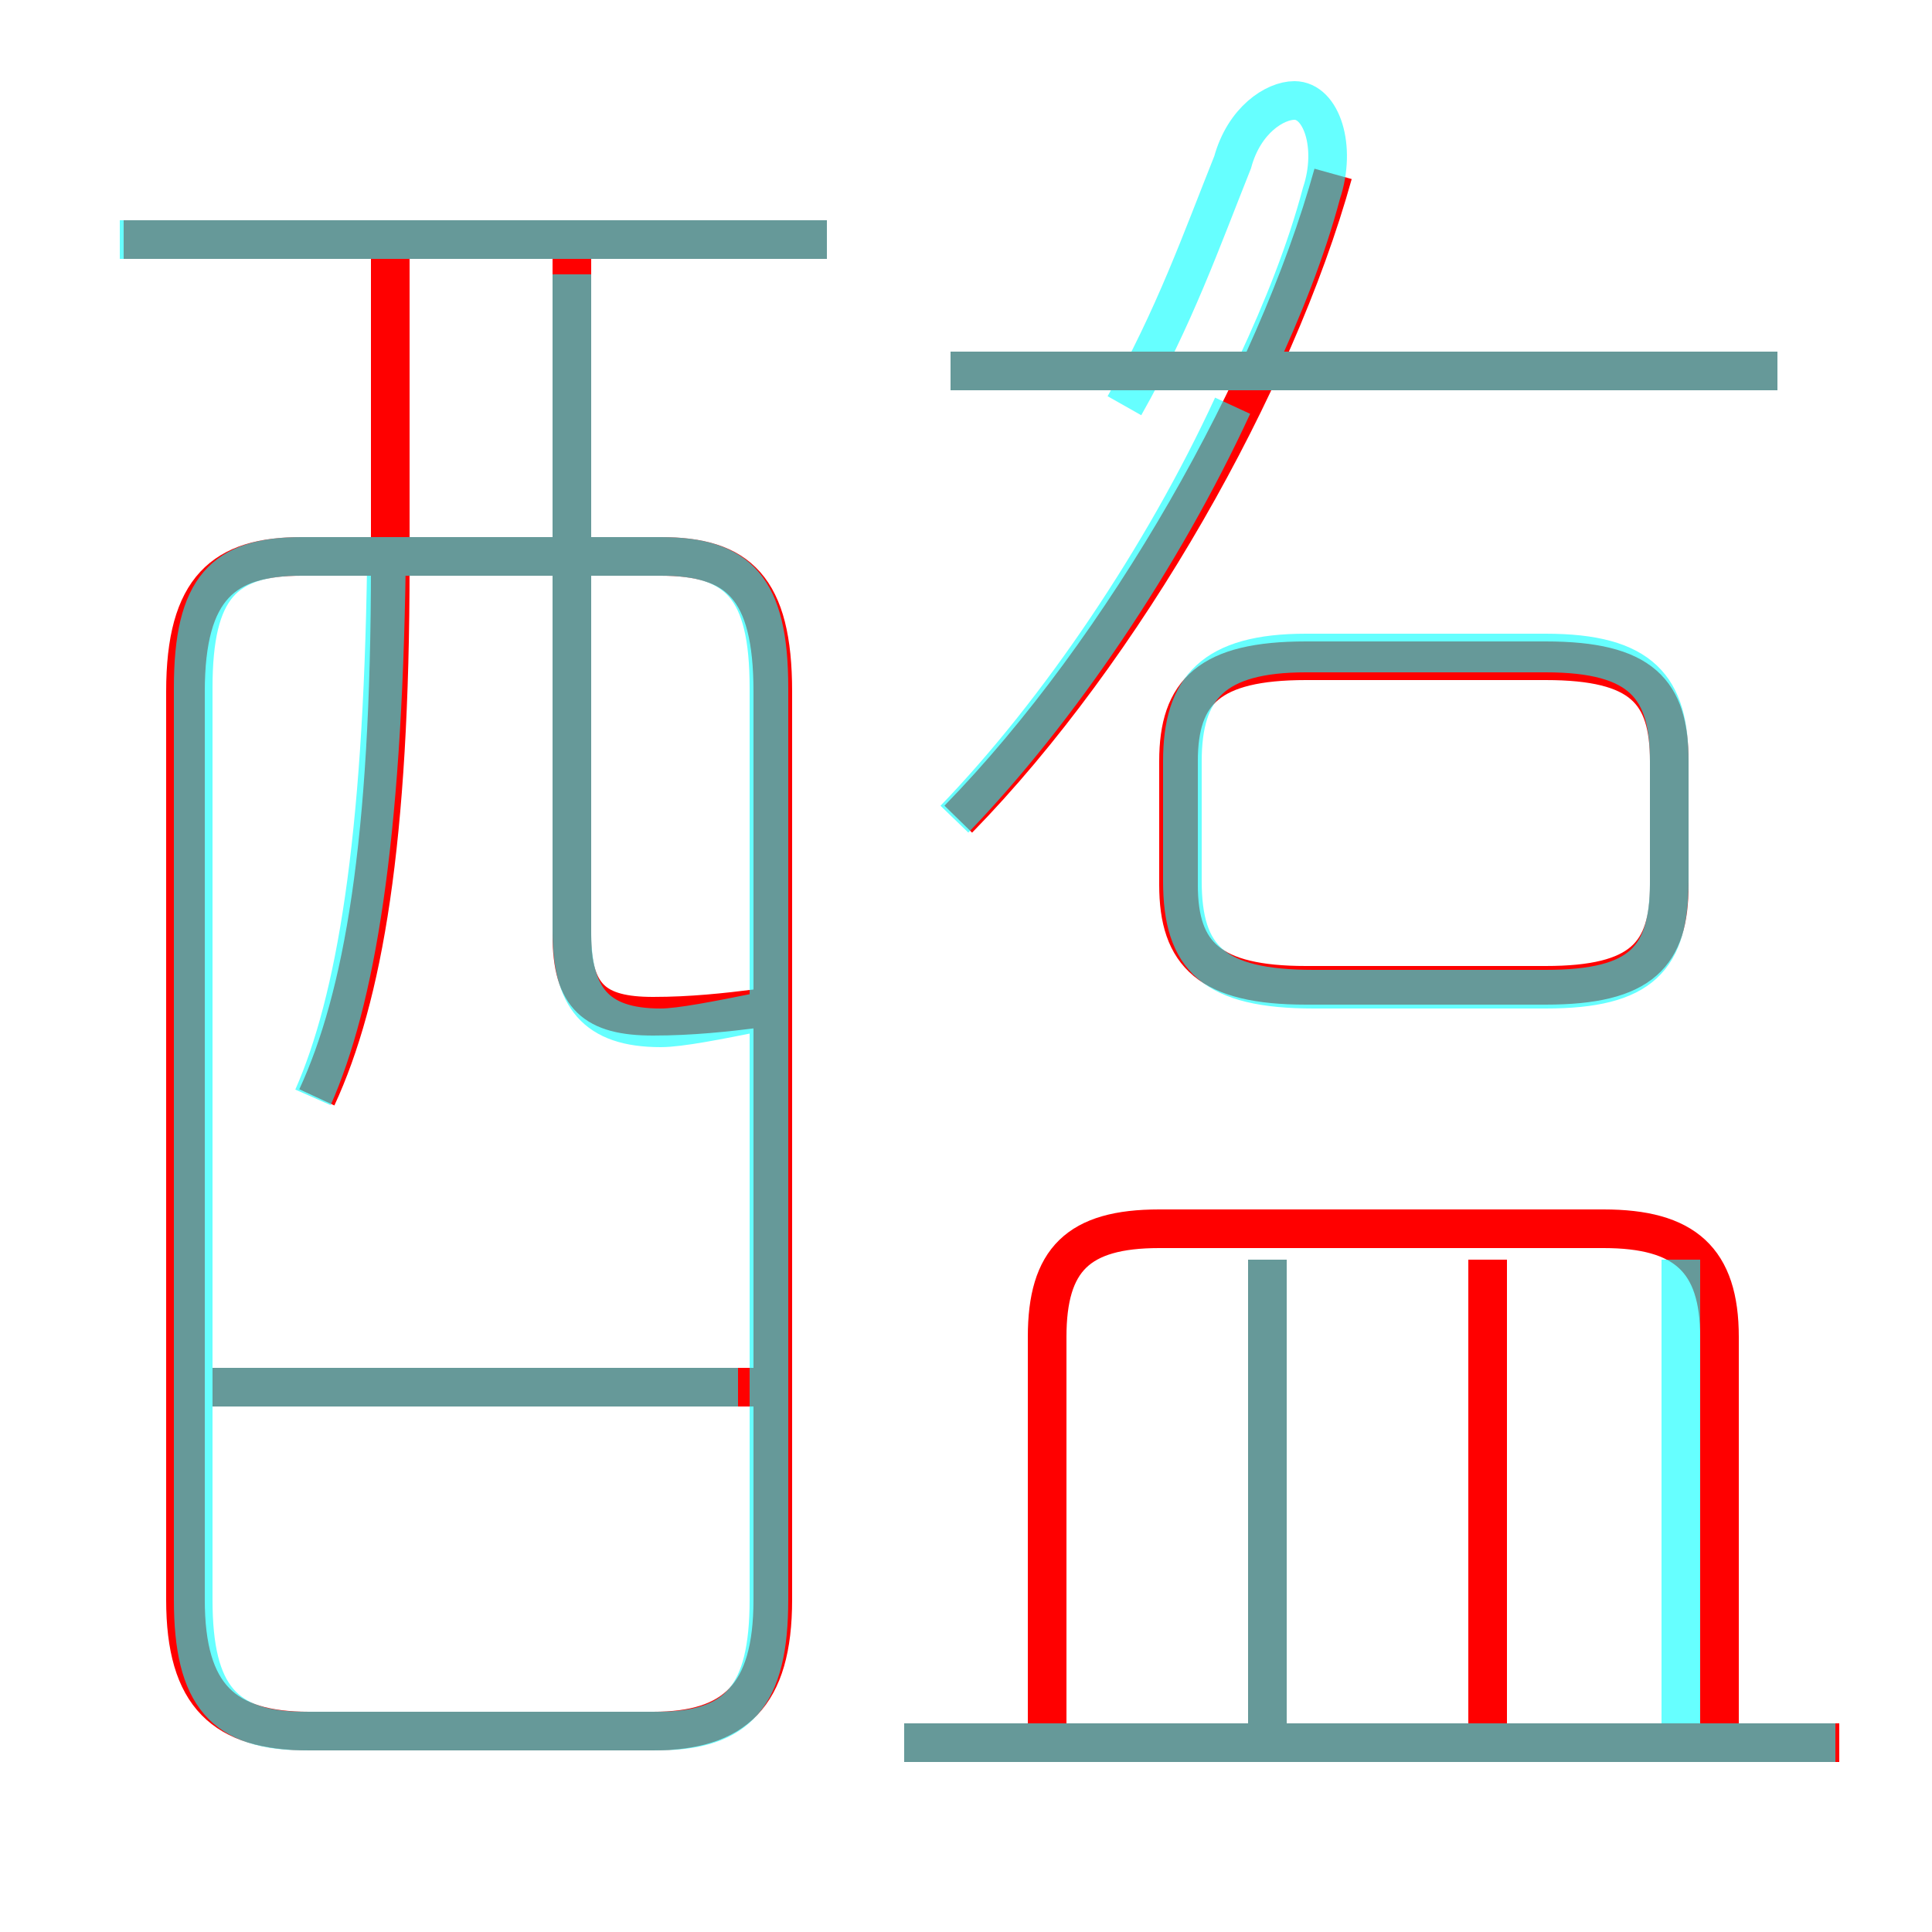<?xml version='1.0' encoding='utf8'?>
<svg viewBox="0.0 -6.0 50.0 50.0" version="1.1" xmlns="http://www.w3.org/2000/svg">
<rect x="0.0" y="-6.0" width="50.0" height="50.0" fill="#333333" stroke="none"/>
<rect x="-1000" y="-1000" width="2000" height="2000" stroke="white" fill="white"/>
<g style="fill:none;stroke:rgba(255, 0, 0, 1);  stroke-width:1"><path d="M 8.0 0.8 L 16.9 0.8 C 19.0 0.8 20.0 -0.1 20.0 -2.6 L 20.0 -26.1 C 20.0 -28.8 19.1 -29.6 17.1 -29.6 L 7.8 -29.6 C 5.8 -29.6 4.8 -28.8 4.8 -26.1 L 4.8 -2.6 C 4.8 -0.1 5.8 0.8 8.0 0.8 Z M 19.9 -8.1 L 5.5 -8.1 M 8.2 -15.6 C 9.4 -18.2 10.1 -22.2 10.1 -29.4 L 10.1 -37.8 M 47.6 1.1 L 23.4 1.1 M 32.8 1.1 L 32.8 -11.4 M 44.5 1.2 L 44.5 -9.4 C 44.5 -11.4 43.6 -12.2 41.5 -12.2 L 30.0 -12.2 C 27.9 -12.2 27.1 -11.4 27.1 -9.4 L 27.1 1.2 M 38.5 1.1 L 38.5 -11.4 M 19.6 -17.9 C 18.8 -17.8 17.9 -17.7 16.9 -17.7 C 15.4 -17.7 14.8 -18.2 14.8 -19.8 L 14.8 -37.8 M 21.4 -37.8 L 3.2 -37.8 M 33.8 -18.5 L 40.0 -18.5 C 42.5 -18.5 43.2 -19.3 43.2 -21.1 L 43.2 -24.3 C 43.2 -26.1 42.5 -26.9 40.0 -26.9 L 33.8 -26.9 C 31.3 -26.9 30.5 -26.1 30.5 -24.3 L 30.5 -21.1 C 30.5 -19.3 31.3 -18.5 33.8 -18.5 Z M 24.8 -22.8 C 29.1 -27.2 33.0 -34.1 34.5 -39.5 M 46.0 -34.4 L 24.6 -34.4" transform="translate(0.0 38.0)" />
</g>
<g style="fill:none;stroke:rgba(0, 255, 255, 0.6);  stroke-width:1">
<path d="M 7.9 0.8 L 17.0 0.8 C 19.1 0.8 19.9 -0.1 19.9 -2.6 L 19.9 -26.2 C 19.9 -28.8 19.1 -29.6 17.1 -29.6 L 7.8 -29.6 C 5.8 -29.6 5.0 -28.8 5.0 -26.2 L 5.0 -2.6 C 5.0 -0.1 5.8 0.8 7.9 0.8 Z M 19.1 -8.1 L 5.2 -8.1 M 8.1 -15.6 C 9.2 -18.1 9.9 -22.2 10.0 -29.4 M 47.5 1.1 L 23.4 1.1 M 19.6 -17.8 C 18.6 -17.6 17.6 -17.4 17.1 -17.4 C 15.4 -17.4 14.8 -18.2 14.8 -19.9 L 14.8 -36.9 M 32.8 0.8 L 32.8 -11.4 M 43.5 0.8 L 43.5 -11.4 M 21.4 -37.8 L 3.1 -37.8 M 24.7 -22.8 C 27.4 -25.6 30.1 -29.6 31.9 -33.5 M 34.0 -18.4 L 40.0 -18.4 C 42.5 -18.4 43.2 -19.2 43.2 -21.2 L 43.2 -24.3 C 43.2 -26.2 42.5 -27.1 40.0 -27.1 L 33.8 -27.1 C 31.4 -27.1 30.6 -26.2 30.6 -24.3 L 30.6 -21.2 C 30.6 -19.2 31.4 -18.4 34.0 -18.4 Z M 46.0 -34.4 L 24.6 -34.4 M 32.5 -34.5 C 33.2 -36.0 33.8 -37.5 34.2 -39.0 C 34.6 -40.2 34.2 -41.4 33.5 -41.4 C 33.0 -41.4 32.2 -40.9 31.9 -39.8 C 31.1 -37.8 30.4 -35.8 29.1 -33.5" transform="translate(0.0 38.0)" />
</g>
</svg>
